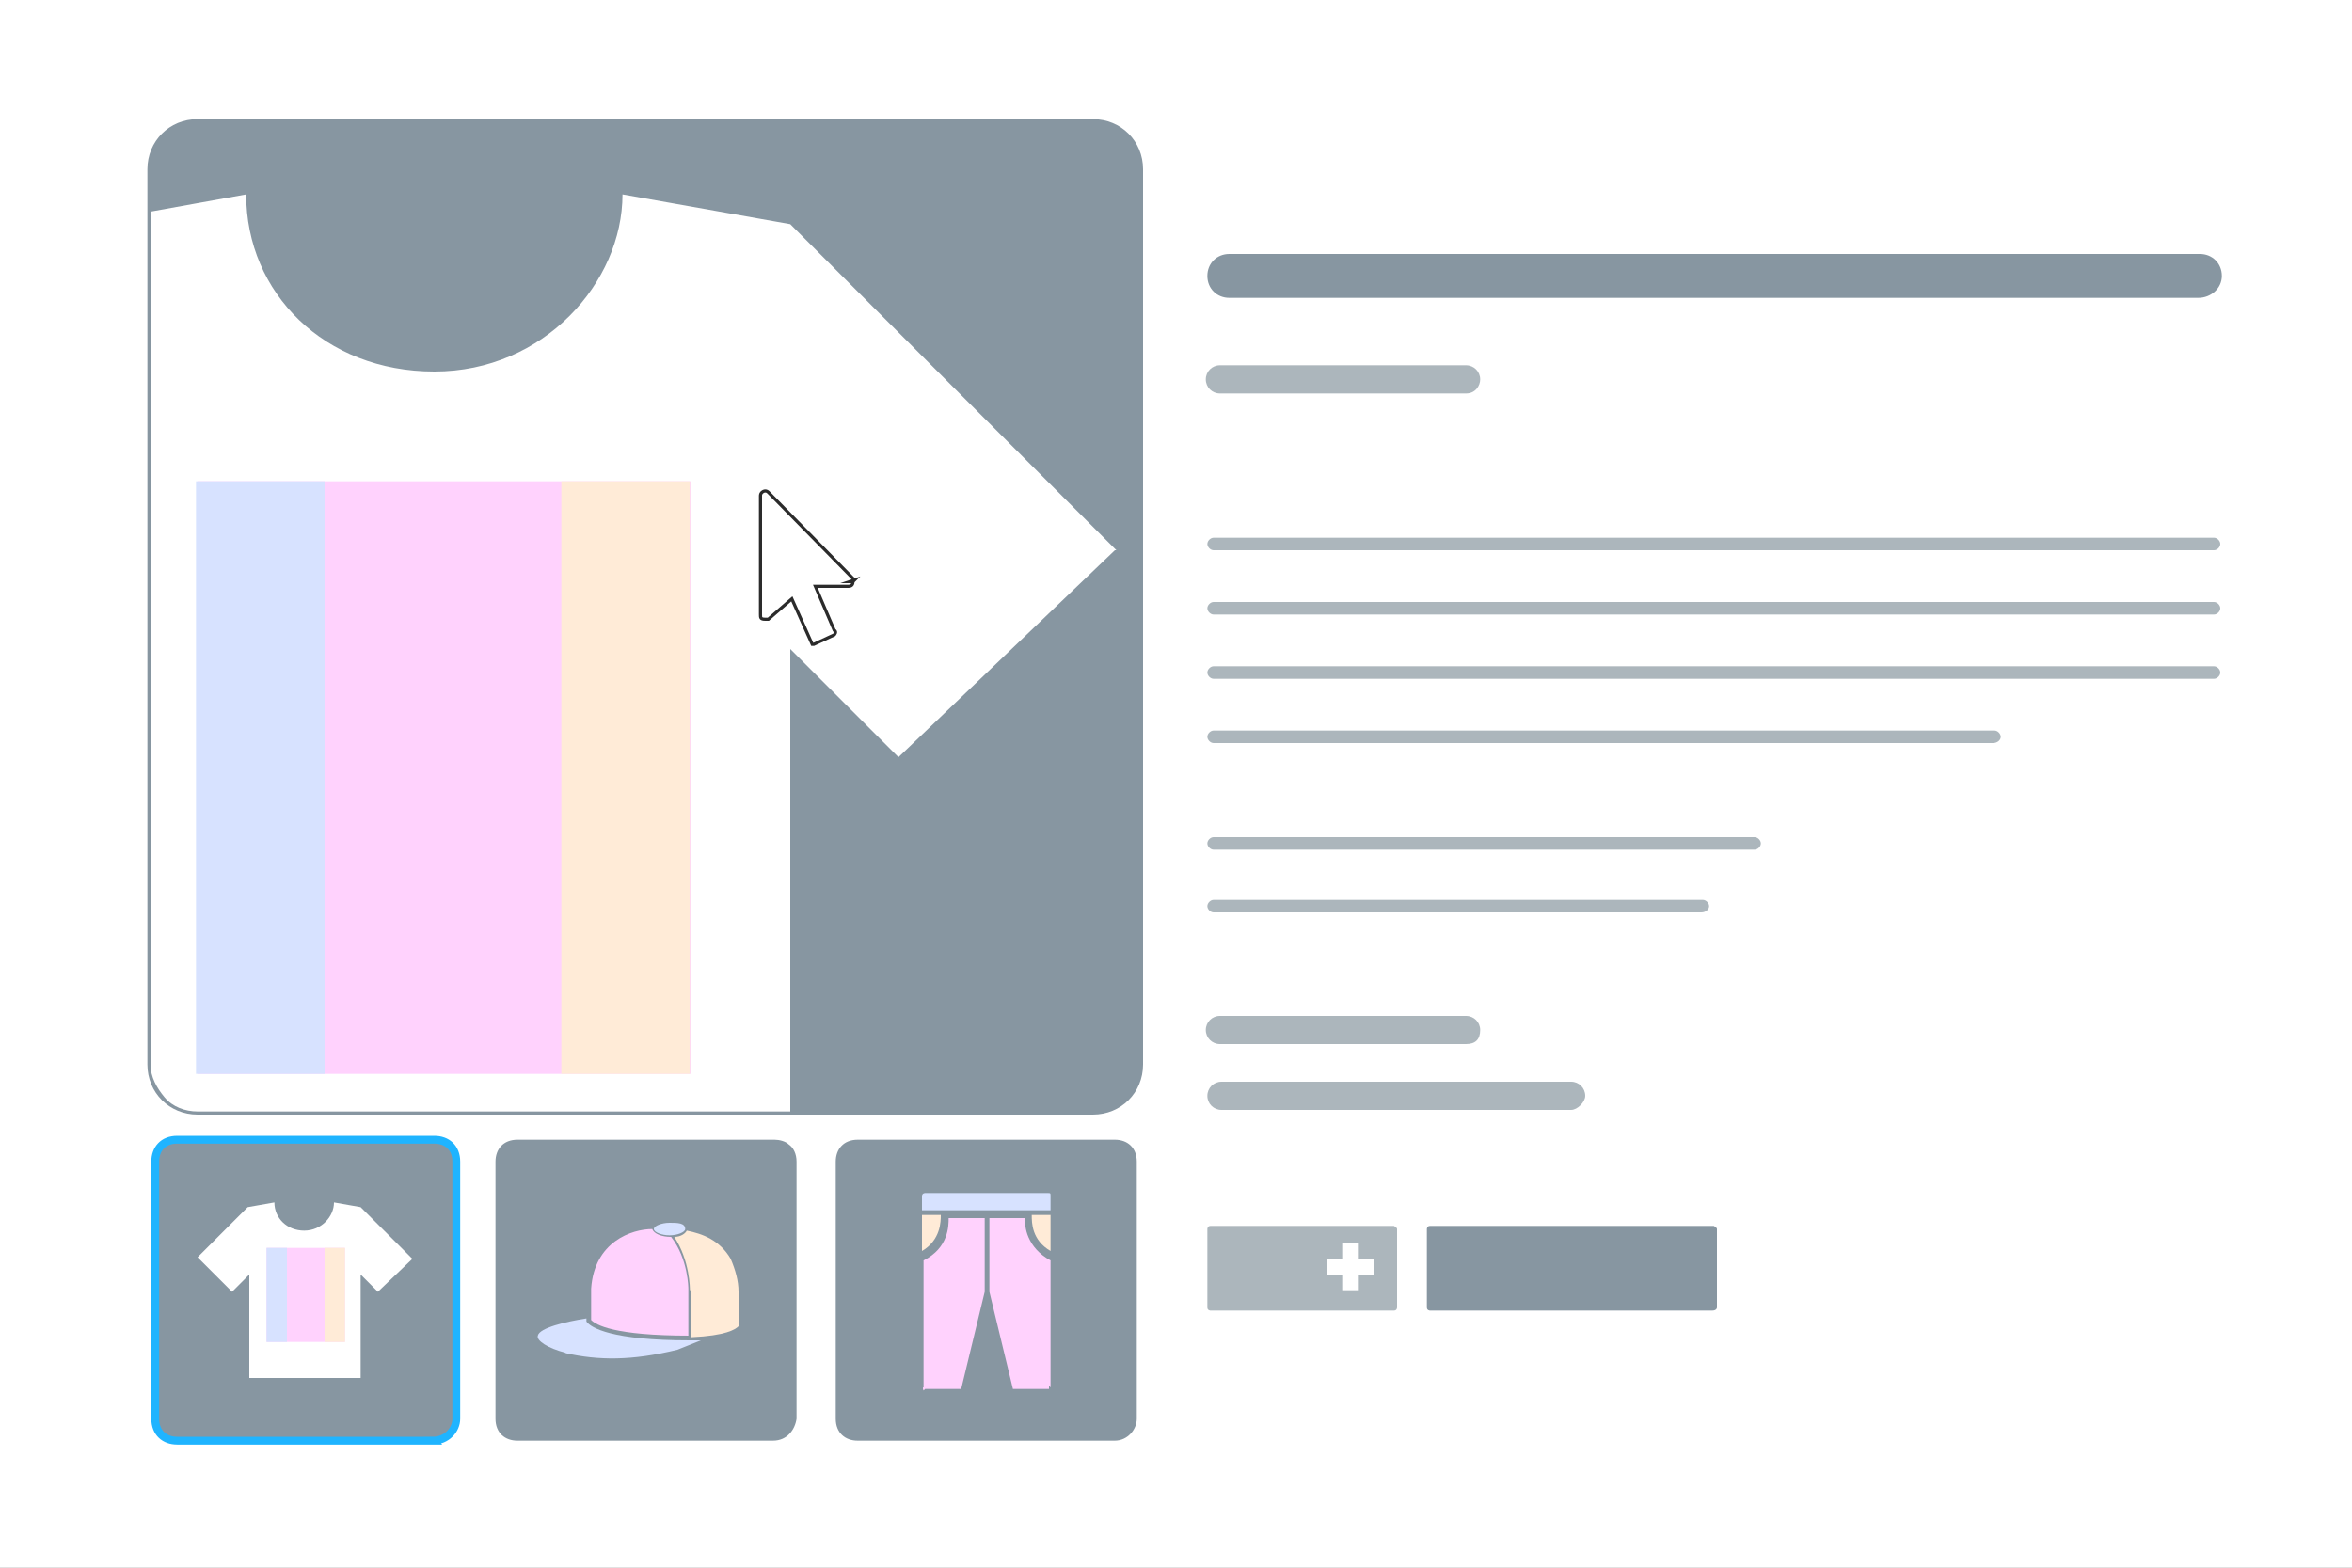 <svg xmlns="http://www.w3.org/2000/svg" width="150" height="100" fill="none"><rect width="100%" height="100%" fill="#808080" stroke="none"/><g clip-path="url(#A)"><path d="M150 0H0V100H150V0Z" fill="#fff"/><g fill="#8796a1"><path d="M27.6 91.9H11.3c-.8 0-1.4-.5-1.4-1.4V74.1c0-.8.5-1.4 1.4-1.4h16.4c.8 0 1.4.5 1.4 1.4v16.4c0 .7-.6 1.4-1.5 1.4z" stroke="#1fb4ff" stroke-width=".5" stroke-miterlimit="10"/><path d="M71.8 8.7c-.6-.6-1.3-.9-2.1-.9H12.6c-.8 0-1.6.3-2.1.9s-.9 1.3-.9 2.1v57.1c0 .8.3 1.6.9 2.1s1.3.9 2.1.9h57.1c.8 0 1.6-.3 2.1-.9s.9-1.3.9-2.1V10.8c0-.8-.3-1.6-.9-2.1zm-.7 64H54.7c-.9 0-1.4.6-1.4 1.4v16.4c0 .9.6 1.4 1.4 1.4h16.4c.8 0 1.4-.7 1.4-1.4V74.1c0-.9-.6-1.4-1.4-1.4zm-20.8.3c-.2-.2-.6-.3-.9-.3H33c-.9 0-1.4.6-1.4 1.4v16.4c0 .9.6 1.4 1.4 1.4h16.3c.9 0 1.4-.7 1.5-1.4V74.1c0-.5-.2-.9-.5-1.1z"/><path d="M69.7 8.1c.4 0 .7 0 1 .2.3.1.6.3.9.6s.4.5.6.9c.1.3.2.7.2 1v57.1c0 .4 0 .7-.2 1-.1.3-.3.6-.6.9s-.5.4-.9.6c-.3.1-.7.2-1 .2H12.6c-.4 0-.7 0-1-.2-.3-.1-.6-.3-.9-.6s-.4-.5-.6-.9c-.1-.3-.2-.7-.2-1V10.8c0-.4 0-.7.2-1 .1-.3.3-.6.6-.9s.5-.4.9-.6c.3-.1.7-.2 1-.2h57.1zm0-.5H12.6c-1.8 0-3.2 1.4-3.2 3.2v57.1c0 1.8 1.4 3.2 3.2 3.2h57.1c1.8 0 3.2-1.4 3.2-3.2V10.8c0-1.8-1.4-3.2-3.2-3.2z"/></g><path d="M26.3 80.3L23 77l-1.7-.3c0 .9-.8 1.8-1.9 1.8s-1.9-.8-1.9-1.8l-1.7.3-3.2 3.2 2.2 2.2 1.1-1.1v6.6H23v-6.6l1.1 1.1 2.2-2.1z" fill="#fff"/><path d="M22 79.6h-5v6h5v-6z" fill="#ffd2fd"/><path d="M18.3 79.6H17v6h1.3v-6z" fill="#d7e2ff"/><path d="M22 79.6h-1.3v6H22v-6z" fill="#ffebd7"/><path d="M71.1 35.1L57.3 48.3l-6.9-6.9v29.5H12.6c-.8 0-1.6-.3-2.1-.9s-.9-1.3-.9-2.1V13.5l6.1-1.1c0 6.3 5 11.3 12 11.3s12-5.7 12-11.3l10.7 1.9 20.8 20.8h-.1z" fill="#fff"/><path d="M44 30.7H12.6v37.8h31.5V30.7H44z" fill="#ffd2fd"/><path d="M20.7 30.7h-8.2v37.8h8.2V30.7z" fill="#d7e2ff"/><path d="M44 30.7h-8.2v37.8H44V30.7z" fill="#ffebd7"/><path d="M66.8 76.1H59s-.2 0-.2.2v.9H67v-.9c0-.2 0-.2-.2-.2z" fill="#d7e2ff"/><path d="M67 79.8v-2.3h-1.2c0 .5 0 1.6 1.2 2.3zm-8.2 0c1.2-.7 1.2-1.9 1.2-2.3h-1.2v2.3z" fill="#ffebd7"/><path d="M67 88.5v-8.1c-1.5-.8-1.7-2.2-1.6-2.7h-2.3v4.7l1.5 6.2h.2 2.1v-.2l.1.1zm-8 .1h2.1.2l1.5-6.2v-4.7h-2.3c0 .5 0 1.9-1.6 2.7v8.1c-.1 0 0 .2 0 .2l.1-.1z" fill="#ffd2fd"/><path d="M36 86.3c2.2.5 4.3.5 7.2-.2l1.5-.6H44c-5 0-6.3-.8-6.6-1.2v-.2c-1.3.2-3 .6-3.1 1.1-.1.3.6.8 1.8 1.1H36z" fill="#d7e2ff"/><path d="M43.9 85.2v-3s0-1.9-1.1-3.3c-.6 0-1.1-.2-1.2-.5-1.3 0-3.7.8-3.9 3.8V84v.2c.3.3 1.4 1 6.3 1h-.1z" fill="#ffd2fd"/><path d="M44.1 82.3v3c2.2-.1 2.8-.5 3-.7v-.2-2c0-.7-.2-1.4-.5-2.1-.7-1.2-1.8-1.6-2.8-1.8-.1.2-.4.4-.8.4 1 1.5 1 3.3 1 3.4h.1z" fill="#ffebd7"/><path d="M43.7 78.4c0 .2-.5.4-1 .4s-1-.2-1-.4.5-.4 1-.4 1 0 1 .4z" fill="#d7e2ff"/><path d="M140.2 19H78.4c-.8 0-1.4-.6-1.4-1.4s.6-1.4 1.4-1.4h61.9c.8 0 1.4.6 1.4 1.4s-.7 1.4-1.5 1.4z" fill="#8796a1"/><path d="M88.9 83.6H77.2s-.2 0-.2-.2v-5s0-.2.2-.2h11.7s.2.1.2.2v5s0 .2-.2.2z" fill="#acb6bc"/><path d="M109.2 83.6h-18s-.2 0-.2-.2v-5s0-.2.2-.2h18.1s.2.1.2.2v5s0 .2-.3.2z" fill="#8796a1"/><g fill="#acb6bc"><path d="M93.5 25.1H77.8c-.5 0-.9-.4-.9-.9s.4-.9.9-.9h15.7c.5 0 .9.4.9.9 0 .4-.3.9-.9.9zm0 41.5H77.8c-.5 0-.9-.4-.9-.9s.4-.9.9-.9h15.7c.5 0 .9.4.9.9 0 .6-.3.9-.9.9zm6.7 4.2H77.9c-.5 0-.9-.4-.9-.9s.4-.9.9-.9h22.3c.5 0 .9.4.9.9 0 .4-.5.9-.9.9z"/><use href="#B"/><path d="M141.2 39.2H77.4c-.2 0-.4-.2-.4-.4s.2-.4.4-.4h63.8c.2 0 .4.2.4.4s-.2.4-.4.4zm0 4.1H77.4c-.2 0-.4-.2-.4-.4s.2-.4.4-.4h63.8c.2 0 .4.2.4.4s-.2.4-.4.4zm-14.1 4.1H77.4c-.2 0-.4-.2-.4-.4s.2-.4.4-.4h49.8c.2 0 .4.2.4.4s-.2.4-.5.4zm-15.2 6.8H77.4c-.2 0-.4-.2-.4-.4s.2-.4.4-.4h34.5c.2 0 .4.2.4.4s-.2.4-.4.4zm-3.4 4H77.4c-.2 0-.4-.2-.4-.4s.2-.4.4-.4h31.2c.2 0 .4.2.4.4s-.2.4-.5.4z"/></g><g stroke="#fff"><path d="M86.1 79.3v3"/><path d="M84.6 80.8h3"/></g><path d="M54.5 37L49 31.4c-.2-.2-.5 0-.5.2v7.6c0 .2 0 .3.3.3h.2l1.5-1.3 1.3 2.9h.1l1.3-.6s.2-.2 0-.3L52 37.4h2.1c.2 0 .3-.1.3-.3h-.2l.3-.1z" fill="#fff" stroke="#2b2b2b" stroke-width=".2" stroke-miterlimit="10"/></g><defs><clipPath id="A"><path fill="#fff" d="M0 0h150v100H0z"/></clipPath><path id="B" d="M141.2 35.1H77.4c-.2 0-.4-.2-.4-.4s.2-.4.4-.4h63.8c.2 0 .4.2.4.4s-.2.4-.4.4z"/></defs></svg>